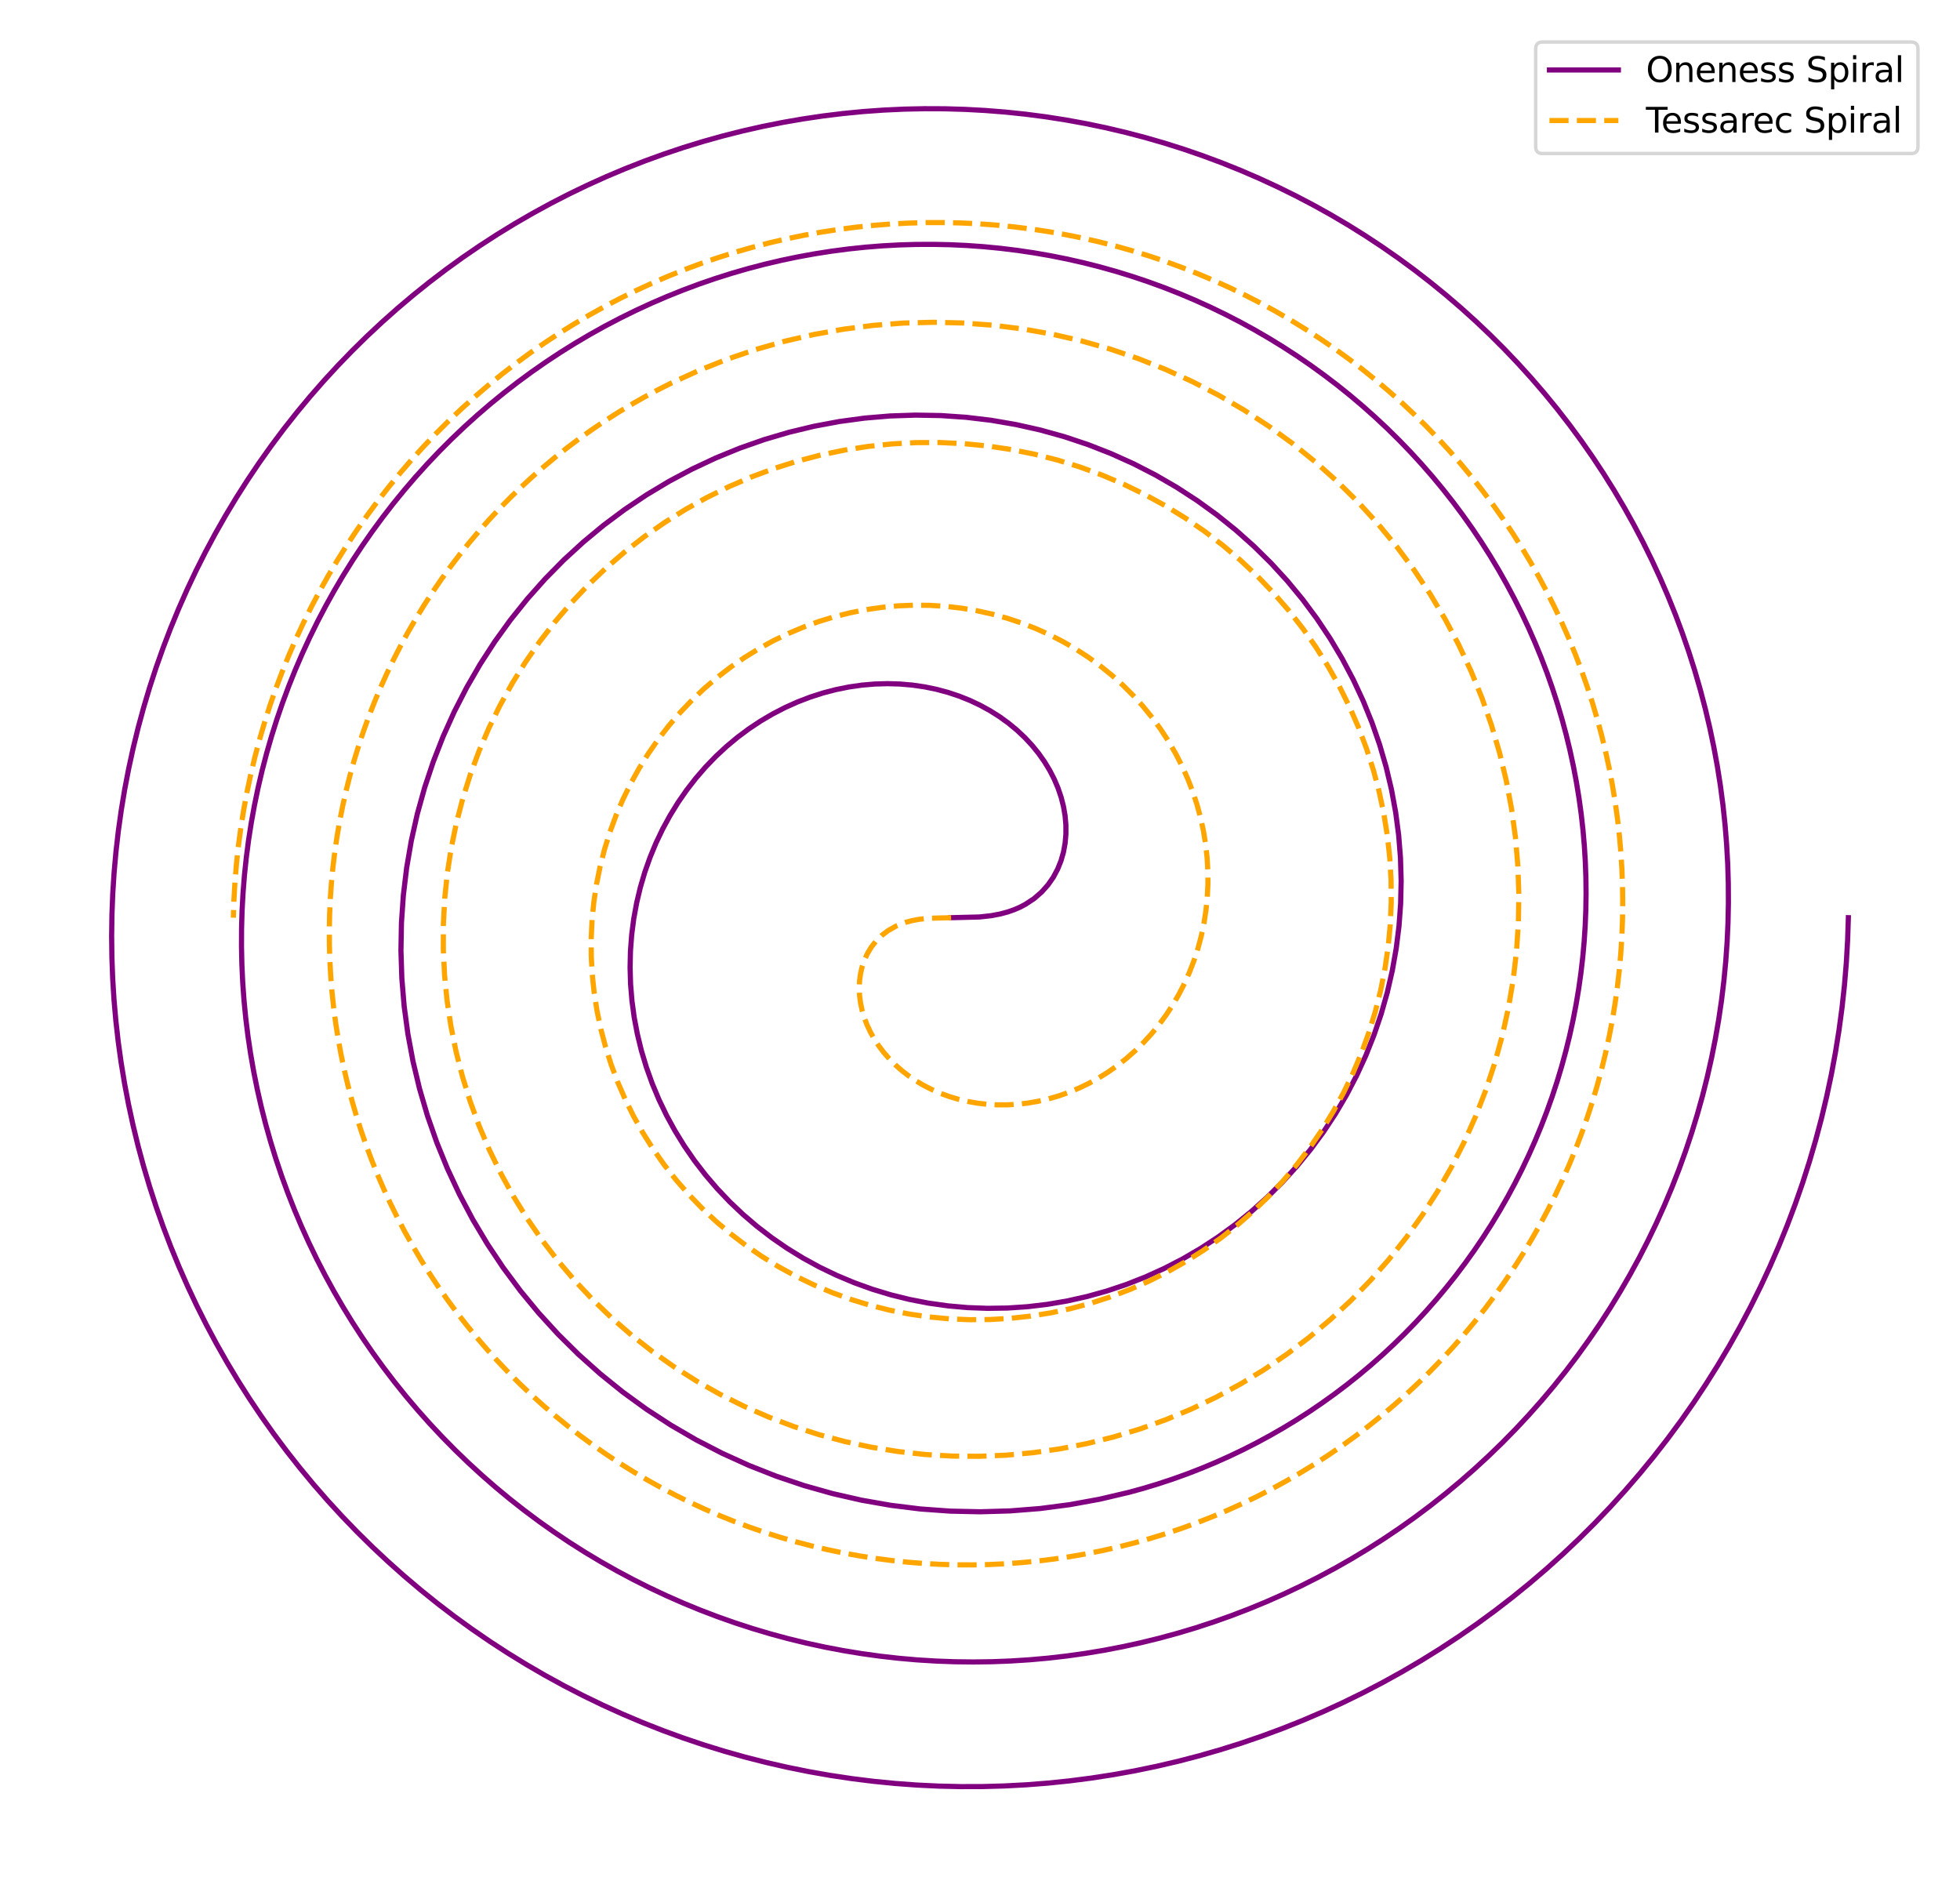 <?xml version="1.0" encoding="utf-8" standalone="no"?>
<!DOCTYPE svg PUBLIC "-//W3C//DTD SVG 1.1//EN"
  "http://www.w3.org/Graphics/SVG/1.1/DTD/svg11.dtd">
<svg xmlns:xlink="http://www.w3.org/1999/xlink" width="568.8pt" height="550.006pt" viewBox="0 0 568.8 550.006" xmlns="http://www.w3.org/2000/svg" version="1.1">
 <defs>
  <style type="text/css">*{stroke-linejoin: round; stroke-linecap: butt}</style>
 </defs>
 <g id="figure_1">
  <g id="patch_1">
   <path d="M 0 550.006 
L 568.8 550.006 
L 568.8 0 
L 0 0 
z
" style="fill: #ffffff"/>
  </g>
  <g id="axes_1">
   <g id="line2d_1">
    <path d="M 276.023 266.308 
L 284.258 266.101 
L 287.659 265.722 
L 290.251 265.232 
L 292.416 264.653 
L 294.298 263.997 
L 295.972 263.274 
L 297.482 262.489 
L 300.106 260.76 
L 302.306 258.843 
L 304.151 256.766 
L 305.684 254.552 
L 306.93 252.22 
L 307.907 249.79 
L 308.627 247.278 
L 309.1 244.702 
L 309.331 242.076 
L 309.327 239.417 
L 309.094 236.738 
L 308.634 234.054 
L 307.953 231.38 
L 307.056 228.729 
L 305.946 226.114 
L 304.63 223.549 
L 303.112 221.047 
L 301.399 218.619 
L 299.496 216.279 
L 297.41 214.037 
L 295.148 211.906 
L 292.719 209.896 
L 290.129 208.017 
L 287.388 206.28 
L 284.505 204.694 
L 281.489 203.267 
L 278.349 202.009 
L 275.098 200.928 
L 271.744 200.029 
L 268.3 199.321 
L 264.777 198.809 
L 261.186 198.498 
L 257.539 198.393 
L 253.849 198.499 
L 250.128 198.817 
L 246.389 199.352 
L 242.644 200.105 
L 238.907 201.077 
L 235.19 202.268 
L 231.506 203.679 
L 227.868 205.308 
L 224.29 207.153 
L 220.783 209.213 
L 217.36 211.483 
L 214.035 213.96 
L 210.818 216.64 
L 207.723 219.517 
L 204.761 222.585 
L 201.943 225.837 
L 199.281 229.266 
L 196.785 232.864 
L 194.465 236.623 
L 192.331 240.534 
L 190.393 244.586 
L 188.659 248.769 
L 187.137 253.074 
L 185.836 257.488 
L 184.761 262 
L 183.92 266.598 
L 183.319 271.269 
L 182.961 276 
L 182.853 280.78 
L 182.996 285.593 
L 183.395 290.426 
L 184.052 295.267 
L 184.967 300.1 
L 186.142 304.911 
L 187.577 309.687 
L 189.27 314.414 
L 191.22 319.076 
L 193.425 323.661 
L 195.882 328.153 
L 198.586 332.54 
L 201.533 336.807 
L 204.718 340.941 
L 208.133 344.929 
L 211.773 348.758 
L 215.629 352.415 
L 219.694 355.888 
L 223.958 359.165 
L 228.412 362.236 
L 233.044 365.088 
L 237.846 367.713 
L 242.804 370.099 
L 247.907 372.239 
L 253.142 374.123 
L 258.496 375.744 
L 263.956 377.094 
L 269.508 378.167 
L 275.137 378.957 
L 280.83 379.459 
L 286.57 379.669 
L 292.343 379.584 
L 298.133 379.2 
L 303.925 378.516 
L 309.703 377.531 
L 315.451 376.245 
L 321.153 374.658 
L 326.793 372.772 
L 332.356 370.588 
L 337.826 368.111 
L 343.187 365.345 
L 348.424 362.293 
L 353.521 358.962 
L 358.464 355.358 
L 363.238 351.489 
L 367.828 347.363 
L 372.22 342.987 
L 376.402 338.373 
L 380.36 333.53 
L 384.082 328.47 
L 387.556 323.203 
L 390.77 317.743 
L 393.713 312.102 
L 396.376 306.294 
L 398.75 300.333 
L 400.825 294.233 
L 402.593 288.011 
L 404.048 281.68 
L 405.183 275.258 
L 405.993 268.761 
L 406.472 262.204 
L 406.618 255.606 
L 406.427 248.983 
L 405.897 242.353 
L 405.027 235.733 
L 403.816 229.141 
L 402.266 222.594 
L 400.378 216.111 
L 398.154 209.707 
L 395.599 203.402 
L 392.715 197.212 
L 389.508 191.155 
L 385.986 185.247 
L 382.153 179.505 
L 378.02 173.946 
L 373.593 168.584 
L 368.883 163.437 
L 363.901 158.518 
L 358.657 153.842 
L 353.163 149.423 
L 347.433 145.274 
L 341.479 141.409 
L 335.316 137.839 
L 328.958 134.575 
L 322.421 131.628 
L 315.72 129.008 
L 308.873 126.724 
L 301.896 124.784 
L 294.807 123.195 
L 287.623 121.963 
L 280.363 121.095 
L 273.044 120.594 
L 265.686 120.464 
L 258.308 120.709 
L 250.929 121.329 
L 243.568 122.325 
L 236.244 123.698 
L 228.977 125.445 
L 221.786 127.564 
L 214.69 130.053 
L 207.708 132.906 
L 200.859 136.119 
L 194.161 139.686 
L 187.634 143.599 
L 181.294 147.85 
L 175.16 152.43 
L 169.249 157.328 
L 163.576 162.535 
L 158.159 168.038 
L 153.013 173.825 
L 148.152 179.882 
L 143.592 186.196 
L 139.345 192.75 
L 135.424 199.53 
L 131.841 206.519 
L 128.607 213.701 
L 125.734 221.057 
L 123.229 228.569 
L 121.101 236.219 
L 119.359 243.989 
L 118.008 251.857 
L 117.055 259.805 
L 116.503 267.813 
L 116.356 275.859 
L 116.618 283.924 
L 117.288 291.987 
L 118.368 300.026 
L 119.858 308.021 
L 121.754 315.951 
L 124.055 323.795 
L 126.756 331.532 
L 129.853 339.143 
L 133.34 346.605 
L 137.209 353.901 
L 141.452 361.009 
L 146.061 367.911 
L 151.025 374.588 
L 156.333 381.022 
L 161.973 387.193 
L 167.933 393.087 
L 174.198 398.685 
L 180.754 403.973 
L 187.585 408.934 
L 194.675 413.555 
L 202.007 417.822 
L 209.563 421.723 
L 217.324 425.245 
L 225.273 428.378 
L 233.388 431.111 
L 241.651 433.437 
L 250.04 435.347 
L 258.534 436.834 
L 267.112 437.893 
L 275.752 438.519 
L 284.433 438.707 
L 293.132 438.457 
L 301.827 437.766 
L 310.495 436.635 
L 319.115 435.063 
L 327.663 433.054 
L 331.903 431.886 
L 336.117 430.611 
L 340.302 429.227 
L 344.456 427.737 
L 348.575 426.141 
L 352.657 424.439 
L 356.699 422.633 
L 360.698 420.723 
L 364.653 418.71 
L 368.559 416.596 
L 372.415 414.382 
L 376.219 412.069 
L 379.966 409.657 
L 383.655 407.149 
L 387.284 404.546 
L 390.85 401.85 
L 394.35 399.061 
L 397.783 396.181 
L 401.145 393.213 
L 404.435 390.157 
L 407.65 387.017 
L 410.787 383.792 
L 413.846 380.486 
L 416.824 377.1 
L 419.718 373.636 
L 422.526 370.097 
L 425.248 366.484 
L 427.88 362.8 
L 430.421 359.046 
L 432.868 355.226 
L 435.221 351.341 
L 437.478 347.394 
L 439.636 343.387 
L 441.695 339.322 
L 443.653 335.203 
L 445.508 331.031 
L 447.258 326.809 
L 448.904 322.54 
L 450.442 318.227 
L 451.873 313.872 
L 453.195 309.477 
L 454.406 305.046 
L 455.507 300.581 
L 456.495 296.086 
L 457.371 291.562 
L 458.133 287.013 
L 458.78 282.442 
L 459.313 277.851 
L 459.73 273.244 
L 460.031 268.623 
L 460.215 263.991 
L 460.282 259.351 
L 460.233 254.707 
L 460.066 250.06 
L 459.781 245.415 
L 459.379 240.774 
L 458.859 236.14 
L 458.222 231.516 
L 457.468 226.905 
L 456.597 222.31 
L 455.609 217.734 
L 454.505 213.18 
L 453.285 208.65 
L 451.951 204.149 
L 450.501 199.678 
L 448.938 195.241 
L 447.261 190.841 
L 445.473 186.48 
L 443.573 182.161 
L 441.563 177.888 
L 439.443 173.663 
L 437.216 169.488 
L 434.881 165.367 
L 432.442 161.303 
L 429.898 157.297 
L 427.251 153.353 
L 424.503 149.474 
L 421.655 145.661 
L 418.709 141.918 
L 415.667 138.247 
L 412.53 134.65 
L 409.301 131.131 
L 405.98 127.691 
L 402.571 124.332 
L 399.075 121.058 
L 395.494 117.869 
L 391.83 114.77 
L 388.086 111.76 
L 384.263 108.844 
L 380.365 106.022 
L 376.393 103.297 
L 372.35 100.671 
L 368.237 98.145 
L 364.059 95.721 
L 359.817 93.402 
L 355.514 91.188 
L 351.153 89.081 
L 346.735 87.084 
L 342.265 85.196 
L 337.744 83.421 
L 333.176 81.758 
L 328.564 80.21 
L 323.909 78.777 
L 319.215 77.461 
L 314.486 76.263 
L 309.724 75.183 
L 304.931 74.223 
L 300.112 73.383 
L 295.268 72.665 
L 290.404 72.068 
L 285.522 71.594 
L 280.625 71.242 
L 275.716 71.015 
L 270.799 70.911 
L 265.876 70.931 
L 260.951 71.075 
L 256.027 71.343 
L 251.107 71.736 
L 246.194 72.254 
L 241.292 72.896 
L 236.403 73.661 
L 231.53 74.551 
L 226.677 75.564 
L 221.848 76.7 
L 217.044 77.959 
L 212.269 79.34 
L 207.526 80.841 
L 202.819 82.464 
L 198.15 84.206 
L 193.523 86.067 
L 188.94 88.045 
L 184.404 90.141 
L 179.919 92.351 
L 175.487 94.677 
L 171.112 97.115 
L 166.796 99.665 
L 162.541 102.326 
L 158.352 105.095 
L 154.23 107.971 
L 150.179 110.953 
L 146.201 114.039 
L 142.298 117.227 
L 138.474 120.514 
L 134.731 123.901 
L 131.071 127.383 
L 127.498 130.959 
L 124.012 134.628 
L 120.618 138.386 
L 117.316 142.232 
L 114.11 146.163 
L 111.002 150.178 
L 107.993 154.272 
L 105.085 158.445 
L 102.282 162.693 
L 99.584 167.014 
L 96.995 171.405 
L 94.514 175.864 
L 92.145 180.388 
L 89.889 184.974 
L 87.747 189.619 
L 85.721 194.32 
L 83.813 199.075 
L 82.024 203.88 
L 80.356 208.733 
L 78.809 213.631 
L 77.384 218.569 
L 76.084 223.547 
L 74.908 228.559 
L 73.859 233.604 
L 72.936 238.677 
L 72.141 243.776 
L 71.474 248.898 
L 70.936 254.039 
L 70.527 259.197 
L 70.248 264.367 
L 70.1 269.546 
L 70.082 274.732 
L 70.194 279.921 
L 70.438 285.109 
L 70.813 290.294 
L 71.319 295.471 
L 71.956 300.639 
L 72.723 305.792 
L 73.62 310.929 
L 74.648 316.046 
L 75.805 321.139 
L 77.091 326.205 
L 78.506 331.241 
L 80.048 336.244 
L 81.717 341.211 
L 83.513 346.137 
L 85.433 351.021 
L 87.477 355.858 
L 89.645 360.646 
L 91.934 365.381 
L 94.343 370.061 
L 96.872 374.682 
L 99.519 379.242 
L 102.281 383.737 
L 105.158 388.164 
L 108.149 392.521 
L 111.25 396.804 
L 114.461 401.011 
L 117.779 405.139 
L 121.203 409.185 
L 124.731 413.147 
L 128.36 417.021 
L 132.088 420.805 
L 135.914 424.497 
L 139.834 428.094 
L 143.847 431.594 
L 147.949 434.995 
L 152.14 438.293 
L 156.415 441.487 
L 160.773 444.575 
L 165.21 447.554 
L 169.725 450.422 
L 174.313 453.178 
L 178.974 455.819 
L 183.703 458.344 
L 188.497 460.751 
L 193.355 463.038 
L 198.272 465.203 
L 203.245 467.245 
L 208.273 469.163 
L 213.351 470.955 
L 218.476 472.619 
L 223.645 474.155 
L 228.855 475.561 
L 234.103 476.837 
L 239.386 477.98 
L 244.699 478.991 
L 250.04 479.868 
L 255.405 480.611 
L 260.791 481.219 
L 266.195 481.692 
L 271.613 482.028 
L 277.042 482.228 
L 282.478 482.291 
L 287.917 482.217 
L 293.357 482.006 
L 298.794 481.658 
L 304.225 481.172 
L 309.645 480.549 
L 315.052 479.789 
L 320.441 478.893 
L 325.811 477.861 
L 331.156 476.692 
L 336.474 475.389 
L 341.762 473.95 
L 347.015 472.378 
L 352.231 470.673 
L 357.405 468.836 
L 362.536 466.867 
L 367.619 464.768 
L 372.651 462.541 
L 377.628 460.185 
L 382.548 457.703 
L 387.408 455.096 
L 392.204 452.366 
L 396.933 449.514 
L 401.591 446.541 
L 406.177 443.45 
L 410.686 440.242 
L 415.116 436.919 
L 419.464 433.483 
L 423.727 429.936 
L 427.903 426.28 
L 431.987 422.518 
L 435.979 418.651 
L 439.874 414.682 
L 443.671 410.613 
L 447.367 406.448 
L 450.959 402.187 
L 454.445 397.834 
L 457.822 393.392 
L 461.089 388.863 
L 464.243 384.25 
L 467.282 379.556 
L 470.203 374.783 
L 473.005 369.935 
L 475.687 365.015 
L 478.245 360.025 
L 480.678 354.969 
L 482.984 349.85 
L 485.163 344.671 
L 487.211 339.435 
L 489.128 334.145 
L 490.913 328.805 
L 492.564 323.418 
L 494.079 317.988 
L 495.458 312.518 
L 496.7 307.011 
L 497.804 301.47 
L 498.768 295.9 
L 499.592 290.304 
L 500.275 284.684 
L 500.817 279.046 
L 501.217 273.392 
L 501.474 267.726 
L 501.589 262.051 
L 501.561 256.372 
L 501.389 250.691 
L 501.074 245.013 
L 500.617 239.341 
L 500.015 233.678 
L 499.271 228.028 
L 498.385 222.395 
L 497.356 216.783 
L 496.185 211.195 
L 494.873 205.634 
L 493.42 200.104 
L 491.828 194.61 
L 490.096 189.153 
L 488.227 183.738 
L 486.22 178.369 
L 484.077 173.048 
L 481.8 167.78 
L 479.388 162.567 
L 476.845 157.414 
L 474.171 152.322 
L 471.368 147.297 
L 468.437 142.34 
L 465.38 137.456 
L 462.199 132.647 
L 458.896 127.917 
L 455.472 123.268 
L 451.931 118.704 
L 448.273 114.228 
L 444.501 109.843 
L 440.617 105.551 
L 436.624 101.356 
L 432.524 97.26 
L 428.319 93.266 
L 424.012 89.377 
L 419.606 85.595 
L 415.103 81.923 
L 410.507 78.363 
L 405.819 74.918 
L 401.042 71.591 
L 396.181 68.382 
L 391.237 65.295 
L 386.213 62.331 
L 381.114 59.494 
L 375.941 56.784 
L 370.698 54.203 
L 365.389 51.754 
L 360.016 49.438 
L 354.583 47.256 
L 349.094 45.211 
L 343.551 43.303 
L 337.959 41.535 
L 332.32 39.907 
L 326.639 38.42 
L 320.918 37.076 
L 315.162 35.876 
L 309.373 34.821 
L 303.557 33.911 
L 297.716 33.148 
L 291.853 32.532 
L 285.974 32.063 
L 280.081 31.742 
L 274.178 31.569 
L 268.269 31.546 
L 262.357 31.671 
L 256.447 31.945 
L 250.542 32.368 
L 244.646 32.94 
L 238.763 33.661 
L 232.896 34.531 
L 227.049 35.548 
L 221.227 36.713 
L 215.432 38.025 
L 209.668 39.484 
L 203.94 41.088 
L 198.25 42.837 
L 192.602 44.73 
L 187.001 46.766 
L 181.449 48.944 
L 175.951 51.262 
L 170.51 53.719 
L 165.129 56.314 
L 159.811 59.046 
L 154.562 61.912 
L 149.382 64.911 
L 144.277 68.042 
L 139.25 71.302 
L 134.303 74.69 
L 129.44 78.203 
L 124.664 81.84 
L 119.979 85.598 
L 115.387 89.476 
L 110.892 93.47 
L 106.496 97.578 
L 102.202 101.799 
L 98.013 106.128 
L 93.932 110.565 
L 89.962 115.105 
L 86.106 119.747 
L 82.365 124.487 
L 78.743 129.323 
L 75.241 134.252 
L 71.863 139.27 
L 68.61 144.374 
L 65.485 149.562 
L 62.49 154.83 
L 59.627 160.174 
L 56.898 165.593 
L 54.304 171.081 
L 51.849 176.636 
L 49.532 182.255 
L 47.357 187.934 
L 45.324 193.668 
L 43.435 199.456 
L 41.691 205.293 
L 40.094 211.175 
L 38.644 217.099 
L 37.344 223.06 
L 36.193 229.057 
L 35.194 235.084 
L 34.345 241.137 
L 33.65 247.214 
L 33.107 253.309 
L 32.717 259.42 
L 32.481 265.542 
L 32.4 271.672 
L 32.473 277.805 
L 32.7 283.938 
L 33.083 290.067 
L 33.619 296.187 
L 34.31 302.296 
L 35.155 308.389 
L 36.154 314.462 
L 37.306 320.512 
L 38.611 326.533 
L 40.067 332.524 
L 41.676 338.479 
L 43.434 344.396 
L 45.342 350.269 
L 47.398 356.096 
L 49.602 361.872 
L 51.952 367.594 
L 54.447 373.259 
L 57.084 378.862 
L 59.864 384.4 
L 62.784 389.869 
L 65.842 395.266 
L 69.037 400.587 
L 72.367 405.829 
L 75.83 410.989 
L 79.424 416.062 
L 83.146 421.046 
L 86.995 425.937 
L 90.967 430.733 
L 95.062 435.43 
L 99.276 440.024 
L 103.607 444.514 
L 108.051 448.895 
L 112.607 453.166 
L 117.272 457.322 
L 122.043 461.363 
L 126.916 465.284 
L 131.89 469.083 
L 136.96 472.757 
L 142.124 476.305 
L 147.379 479.723 
L 152.721 483.01 
L 158.147 486.163 
L 163.653 489.18 
L 169.237 492.059 
L 174.895 494.798 
L 180.623 497.396 
L 186.417 499.849 
L 192.275 502.157 
L 198.192 504.318 
L 204.165 506.33 
L 210.19 508.192 
L 216.263 509.903 
L 222.381 511.462 
L 228.539 512.866 
L 234.735 514.116 
L 240.962 515.21 
L 247.219 516.147 
L 253.501 516.927 
L 259.804 517.549 
L 266.124 518.012 
L 272.457 518.316 
L 278.799 518.46 
L 285.146 518.445 
L 291.493 518.27 
L 297.838 517.935 
L 304.176 517.44 
L 310.503 516.786 
L 316.814 515.971 
L 323.107 514.998 
L 329.376 513.866 
L 335.618 512.576 
L 341.829 511.128 
L 348.004 509.523 
L 354.141 507.763 
L 360.234 505.848 
L 366.281 503.778 
L 372.277 501.556 
L 378.217 499.183 
L 384.1 496.659 
L 389.92 493.987 
L 395.674 491.167 
L 401.358 488.202 
L 406.968 485.093 
L 412.502 481.843 
L 417.954 478.452 
L 423.322 474.923 
L 428.603 471.258 
L 433.792 467.46 
L 438.887 463.529 
L 443.883 459.47 
L 448.779 455.284 
L 453.57 450.974 
L 458.253 446.543 
L 462.825 441.993 
L 467.284 437.326 
L 471.627 432.546 
L 475.849 427.656 
L 479.95 422.659 
L 483.925 417.557 
L 487.772 412.355 
L 491.49 407.054 
L 495.074 401.658 
L 498.523 396.172 
L 501.835 390.597 
L 505.007 384.938 
L 508.037 379.198 
L 510.923 373.38 
L 513.663 367.489 
L 516.255 361.527 
L 518.698 355.499 
L 520.989 349.409 
L 523.127 343.259 
L 525.11 337.055 
L 526.938 330.799 
L 528.609 324.496 
L 530.121 318.15 
L 531.473 311.765 
L 532.665 305.344 
L 533.695 298.892 
L 534.564 292.413 
L 535.269 285.911 
L 535.81 279.39 
L 536.187 272.854 
L 536.4 266.308 
L 536.4 266.308 
" clip-path="url(#p626a33e607)" style="fill: none; stroke: #800080; stroke-width: 1.5; stroke-linecap: square"/>
   </g>
   <g id="line2d_2">
    <path d="M 276.023 266.308 
L 269.435 266.474 
L 266.715 266.777 
L 264.641 267.169 
L 262.909 267.632 
L 260.064 268.735 
L 257.759 270.034 
L 255.839 271.496 
L 254.226 273.096 
L 252.878 274.815 
L 251.769 276.635 
L 250.881 278.541 
L 250.203 280.52 
L 249.727 282.556 
L 249.446 284.639 
L 249.355 286.755 
L 249.45 288.891 
L 249.728 291.038 
L 250.185 293.182 
L 250.817 295.314 
L 251.62 297.422 
L 252.59 299.495 
L 253.725 301.523 
L 255.018 303.496 
L 256.465 305.404 
L 258.061 307.238 
L 259.801 308.988 
L 261.678 310.646 
L 263.687 312.203 
L 265.82 313.65 
L 268.071 314.98 
L 270.432 316.186 
L 272.895 317.261 
L 275.452 318.197 
L 278.095 318.99 
L 280.815 319.633 
L 283.603 320.122 
L 286.45 320.452 
L 289.347 320.619 
L 292.283 320.619 
L 295.248 320.449 
L 298.234 320.108 
L 301.228 319.593 
L 304.222 318.904 
L 307.206 318.038 
L 310.167 316.997 
L 313.097 315.781 
L 315.985 314.391 
L 318.82 312.829 
L 321.593 311.097 
L 324.294 309.197 
L 326.912 307.134 
L 329.438 304.911 
L 331.862 302.532 
L 334.175 300.004 
L 336.368 297.331 
L 338.432 294.519 
L 340.36 291.575 
L 342.142 288.506 
L 343.772 285.32 
L 345.242 282.025 
L 346.545 278.628 
L 347.675 275.14 
L 348.626 271.568 
L 349.393 267.923 
L 349.97 264.214 
L 350.354 260.452 
L 350.541 256.646 
L 350.528 252.808 
L 350.311 248.948 
L 349.889 245.077 
L 349.26 241.206 
L 348.424 237.347 
L 347.38 233.511 
L 346.129 229.708 
L 344.671 225.951 
L 343.009 222.251 
L 341.144 218.619 
L 339.079 215.066 
L 336.818 211.603 
L 334.365 208.241 
L 331.724 204.991 
L 328.901 201.863 
L 325.902 198.867 
L 322.733 196.014 
L 319.4 193.313 
L 315.912 190.773 
L 312.277 188.402 
L 308.502 186.21 
L 304.597 184.205 
L 300.571 182.394 
L 296.435 180.784 
L 292.198 179.381 
L 287.871 178.192 
L 283.464 177.222 
L 278.99 176.476 
L 274.46 175.959 
L 269.886 175.674 
L 265.279 175.623 
L 260.652 175.811 
L 256.018 176.238 
L 251.388 176.905 
L 246.777 177.814 
L 242.195 178.963 
L 237.656 180.353 
L 233.173 181.981 
L 228.758 183.845 
L 224.424 185.943 
L 220.184 188.271 
L 216.049 190.825 
L 212.031 193.599 
L 208.143 196.589 
L 204.396 199.788 
L 200.802 203.19 
L 197.371 206.787 
L 194.113 210.571 
L 191.04 214.533 
L 188.161 218.665 
L 185.485 222.957 
L 183.021 227.399 
L 180.777 231.98 
L 178.762 236.689 
L 176.982 241.515 
L 175.444 246.445 
L 174.153 251.468 
L 173.117 256.571 
L 172.338 261.74 
L 171.822 266.963 
L 171.572 272.227 
L 171.59 277.517 
L 171.878 282.82 
L 172.438 288.121 
L 173.27 293.408 
L 174.375 298.665 
L 175.75 303.879 
L 177.395 309.036 
L 179.307 314.121 
L 181.484 319.121 
L 183.92 324.021 
L 186.613 328.809 
L 189.555 333.471 
L 192.743 337.993 
L 196.168 342.363 
L 199.823 346.568 
L 203.701 350.596 
L 207.793 354.436 
L 212.089 358.075 
L 216.58 361.503 
L 221.255 364.71 
L 226.104 367.685 
L 231.114 370.42 
L 236.273 372.905 
L 241.57 375.133 
L 246.99 377.095 
L 252.522 378.786 
L 258.15 380.198 
L 263.861 381.327 
L 269.641 382.168 
L 275.474 382.716 
L 281.346 382.968 
L 287.243 382.922 
L 293.147 382.577 
L 299.045 381.93 
L 304.921 380.983 
L 310.76 379.735 
L 316.545 378.188 
L 322.262 376.344 
L 327.895 374.207 
L 333.429 371.78 
L 338.85 369.067 
L 344.141 366.075 
L 349.29 362.808 
L 354.281 359.275 
L 359.101 355.483 
L 363.736 351.439 
L 368.174 347.154 
L 372.401 342.637 
L 376.405 337.898 
L 380.175 332.948 
L 383.699 327.799 
L 386.967 322.464 
L 389.97 316.955 
L 392.698 311.285 
L 395.142 305.468 
L 397.294 299.519 
L 399.148 293.452 
L 400.696 287.282 
L 401.934 281.025 
L 402.856 274.696 
L 403.459 268.312 
L 403.739 261.888 
L 403.693 255.442 
L 403.32 248.989 
L 402.62 242.546 
L 401.592 236.13 
L 400.238 229.758 
L 398.558 223.446 
L 396.557 217.212 
L 394.237 211.071 
L 391.603 205.039 
L 388.66 199.134 
L 385.414 193.37 
L 381.872 187.764 
L 378.042 182.331 
L 373.932 177.085 
L 369.552 172.041 
L 364.91 167.213 
L 360.019 162.615 
L 354.889 158.259 
L 349.533 154.158 
L 343.963 150.324 
L 338.192 146.767 
L 332.235 143.499 
L 326.106 140.529 
L 319.82 137.866 
L 313.393 135.518 
L 306.84 133.494 
L 300.177 131.799 
L 293.422 130.439 
L 286.591 129.42 
L 279.701 128.746 
L 272.77 128.42 
L 265.816 128.445 
L 258.856 128.821 
L 251.909 129.55 
L 244.992 130.631 
L 238.122 132.064 
L 231.319 133.845 
L 224.6 135.972 
L 217.982 138.442 
L 211.482 141.248 
L 205.119 144.386 
L 198.909 147.849 
L 192.869 151.628 
L 187.014 155.717 
L 181.361 160.106 
L 175.926 164.784 
L 170.722 169.741 
L 165.765 174.966 
L 161.067 180.445 
L 156.643 186.167 
L 152.505 192.117 
L 148.664 198.282 
L 145.132 204.645 
L 141.919 211.192 
L 139.035 217.907 
L 136.488 224.773 
L 134.286 231.773 
L 132.436 238.889 
L 130.945 246.105 
L 129.817 253.401 
L 129.058 260.759 
L 128.67 268.162 
L 128.656 275.589 
L 129.017 283.022 
L 129.754 290.442 
L 130.867 297.83 
L 132.354 305.167 
L 134.213 312.434 
L 136.441 319.612 
L 139.033 326.682 
L 141.983 333.625 
L 145.287 340.424 
L 148.936 347.061 
L 152.924 353.517 
L 157.239 359.775 
L 161.874 365.82 
L 166.817 371.634 
L 172.057 377.202 
L 177.582 382.508 
L 183.378 387.539 
L 189.431 392.279 
L 195.727 396.716 
L 202.252 400.838 
L 208.988 404.633 
L 215.919 408.089 
L 223.03 411.197 
L 230.301 413.948 
L 237.714 416.333 
L 245.253 418.344 
L 252.897 419.976 
L 260.627 421.223 
L 268.424 422.079 
L 276.269 422.543 
L 284.141 422.61 
L 292.02 422.28 
L 299.886 421.551 
L 307.719 420.425 
L 315.5 418.903 
L 323.207 416.987 
L 330.821 414.681 
L 338.321 411.99 
L 345.69 408.918 
L 352.906 405.473 
L 359.952 401.662 
L 366.809 397.494 
L 373.457 392.977 
L 379.881 388.123 
L 386.062 382.943 
L 391.985 377.448 
L 397.632 371.652 
L 402.989 365.569 
L 408.04 359.212 
L 412.773 352.598 
L 417.174 345.743 
L 421.23 338.663 
L 424.931 331.375 
L 428.265 323.898 
L 431.222 316.25 
L 433.795 308.45 
L 435.974 300.517 
L 437.754 292.471 
L 439.129 284.333 
L 440.093 276.123 
L 440.643 267.861 
L 440.776 259.569 
L 440.491 251.267 
L 439.786 242.977 
L 438.663 234.72 
L 437.123 226.518 
L 435.168 218.39 
L 432.803 210.359 
L 430.031 202.445 
L 426.86 194.668 
L 423.295 187.049 
L 419.344 179.608 
L 415.017 172.365 
L 410.323 165.337 
L 405.273 158.545 
L 399.879 152.006 
L 394.154 145.738 
L 388.111 139.756 
L 381.764 134.079 
L 375.13 128.72 
L 368.223 123.695 
L 361.062 119.017 
L 353.663 114.699 
L 346.044 110.753 
L 338.224 107.192 
L 330.223 104.024 
L 322.061 101.259 
L 313.757 98.905 
L 305.333 96.97 
L 296.81 95.459 
L 288.209 94.379 
L 279.551 93.732 
L 270.86 93.521 
L 262.156 93.749 
L 253.462 94.417 
L 244.8 95.523 
L 236.193 97.066 
L 227.662 99.043 
L 219.23 101.452 
L 210.917 104.286 
L 202.747 107.54 
L 194.739 111.206 
L 190.803 113.192 
L 186.915 115.277 
L 183.079 117.461 
L 179.296 119.743 
L 175.569 122.121 
L 171.9 124.595 
L 168.293 127.161 
L 164.749 129.819 
L 161.27 132.568 
L 157.86 135.406 
L 154.519 138.33 
L 151.252 141.34 
L 148.059 144.434 
L 144.942 147.609 
L 141.905 150.863 
L 138.948 154.196 
L 136.075 157.605 
L 133.286 161.087 
L 130.584 164.64 
L 127.97 168.264 
L 125.447 171.954 
L 123.016 175.709 
L 120.679 179.528 
L 118.437 183.406 
L 116.292 187.342 
L 114.246 191.334 
L 112.299 195.379 
L 110.454 199.474 
L 108.712 203.618 
L 107.073 207.807 
L 105.539 212.038 
L 104.111 216.31 
L 102.791 220.619 
L 101.578 224.964 
L 100.475 229.34 
L 99.481 233.746 
L 98.599 238.178 
L 97.828 242.634 
L 97.168 247.111 
L 96.622 251.607 
L 96.188 256.117 
L 95.868 260.641 
L 95.662 265.174 
L 95.571 269.713 
L 95.593 274.257 
L 95.73 278.801 
L 95.982 283.344 
L 96.348 287.882 
L 96.829 292.412 
L 97.424 296.932 
L 98.134 301.438 
L 98.957 305.928 
L 99.894 310.399 
L 100.943 314.847 
L 102.105 319.271 
L 103.379 323.667 
L 104.764 328.032 
L 106.26 332.364 
L 107.866 336.659 
L 109.58 340.916 
L 111.402 345.13 
L 113.331 349.3 
L 115.366 353.423 
L 117.505 357.496 
L 119.748 361.517 
L 122.092 365.482 
L 124.538 369.39 
L 127.082 373.237 
L 129.725 377.021 
L 132.464 380.74 
L 135.297 384.391 
L 138.224 387.972 
L 141.241 391.48 
L 144.348 394.913 
L 147.543 398.27 
L 150.823 401.546 
L 154.186 404.741 
L 157.632 407.853 
L 161.157 410.878 
L 164.759 413.816 
L 168.436 416.664 
L 172.187 419.42 
L 176.008 422.082 
L 179.897 424.649 
L 183.852 427.118 
L 187.871 429.489 
L 191.951 431.759 
L 196.089 433.927 
L 200.283 435.992 
L 204.531 437.951 
L 208.829 439.804 
L 213.175 441.549 
L 217.566 443.186 
L 222.001 444.712 
L 226.475 446.127 
L 230.986 447.429 
L 235.531 448.618 
L 240.107 449.693 
L 244.712 450.653 
L 249.343 451.497 
L 253.996 452.225 
L 258.669 452.836 
L 263.359 453.329 
L 268.063 453.704 
L 272.777 453.961 
L 277.5 454.099 
L 282.227 454.118 
L 286.956 454.018 
L 291.684 453.798 
L 296.408 453.46 
L 301.125 453.002 
L 305.831 452.425 
L 310.525 451.73 
L 315.202 450.916 
L 319.86 449.984 
L 324.496 448.934 
L 329.107 447.767 
L 333.69 446.484 
L 338.242 445.084 
L 342.76 443.57 
L 347.241 441.941 
L 351.682 440.199 
L 356.081 438.345 
L 360.434 436.379 
L 364.739 434.303 
L 368.992 432.118 
L 373.192 429.825 
L 377.336 427.425 
L 381.42 424.921 
L 385.442 422.313 
L 389.399 419.603 
L 393.289 416.792 
L 397.11 413.882 
L 400.858 410.876 
L 404.532 407.774 
L 408.128 404.579 
L 411.645 401.292 
L 415.08 397.915 
L 418.431 394.452 
L 421.696 390.902 
L 424.872 387.27 
L 427.957 383.557 
L 430.95 379.764 
L 433.847 375.896 
L 436.649 371.953 
L 439.351 367.939 
L 441.953 363.855 
L 444.453 359.705 
L 446.849 355.491 
L 449.14 351.215 
L 451.323 346.88 
L 453.398 342.489 
L 455.363 338.045 
L 457.216 333.55 
L 458.956 329.007 
L 460.583 324.42 
L 462.094 319.79 
L 463.489 315.12 
L 464.767 310.415 
L 465.926 305.675 
L 466.966 300.906 
L 467.887 296.109 
L 468.687 291.287 
L 469.365 286.445 
L 469.922 281.583 
L 470.356 276.707 
L 470.668 271.818 
L 470.856 266.921 
L 470.922 262.017 
L 470.863 257.11 
L 470.681 252.204 
L 470.376 247.301 
L 469.946 242.404 
L 469.393 237.517 
L 468.717 232.643 
L 467.918 227.785 
L 466.997 222.945 
L 465.953 218.128 
L 464.788 213.335 
L 463.501 208.571 
L 462.094 203.838 
L 460.568 199.139 
L 458.923 194.478 
L 457.16 189.857 
L 455.28 185.279 
L 453.284 180.747 
L 451.174 176.265 
L 448.95 171.834 
L 446.614 167.459 
L 444.168 163.141 
L 441.612 158.884 
L 438.948 154.691 
L 436.178 150.563 
L 433.303 146.505 
L 430.325 142.518 
L 427.246 138.604 
L 424.068 134.768 
L 420.792 131.011 
L 417.421 127.335 
L 413.956 123.743 
L 410.401 120.238 
L 406.756 116.822 
L 403.024 113.496 
L 399.207 110.264 
L 395.308 107.127 
L 391.33 104.088 
L 387.273 101.148 
L 383.142 98.31 
L 378.939 95.576 
L 374.665 92.946 
L 370.324 90.424 
L 365.919 88.01 
L 361.452 85.707 
L 356.926 83.516 
L 352.344 81.438 
L 347.708 79.475 
L 343.022 77.629 
L 338.288 75.9 
L 333.509 74.29 
L 328.689 72.8 
L 323.831 71.432 
L 318.937 70.185 
L 314.01 69.061 
L 309.054 68.062 
L 304.072 67.186 
L 299.066 66.437 
L 294.041 65.813 
L 288.999 65.315 
L 283.943 64.945 
L 278.876 64.702 
L 273.803 64.586 
L 268.725 64.598 
L 263.647 64.738 
L 258.571 65.006 
L 253.501 65.402 
L 248.439 65.926 
L 243.39 66.577 
L 238.356 67.356 
L 233.341 68.262 
L 228.347 69.294 
L 223.379 70.452 
L 218.438 71.736 
L 213.529 73.144 
L 208.654 74.676 
L 203.817 76.332 
L 199.02 78.109 
L 194.268 80.008 
L 189.562 82.027 
L 184.906 84.165 
L 180.303 86.42 
L 175.755 88.792 
L 171.267 91.28 
L 166.84 93.88 
L 162.478 96.593 
L 158.184 99.416 
L 153.959 102.348 
L 149.808 105.387 
L 145.732 108.531 
L 141.735 111.778 
L 137.819 115.127 
L 133.986 118.575 
L 130.239 122.12 
L 126.581 125.76 
L 123.014 129.493 
L 119.54 133.317 
L 116.162 137.229 
L 112.882 141.227 
L 109.702 145.308 
L 106.624 149.471 
L 103.65 153.711 
L 100.782 158.028 
L 98.023 162.417 
L 95.374 166.877 
L 92.836 171.404 
L 90.412 175.996 
L 88.103 180.65 
L 85.911 185.363 
L 83.838 190.132 
L 81.884 194.955 
L 80.051 199.827 
L 78.34 204.747 
L 76.753 209.71 
L 75.291 214.715 
L 73.955 219.757 
L 72.745 224.834 
L 71.663 229.942 
L 70.71 235.079 
L 69.885 240.24 
L 69.191 245.424 
L 68.627 250.625 
L 68.194 255.842 
L 67.892 261.071 
L 67.722 266.308 
L 67.722 266.308 
" clip-path="url(#p626a33e607)" style="fill: none; stroke-dasharray: 5.55,2.4; stroke-dashoffset: 0; stroke: #ffa500; stroke-width: 1.5"/>
   </g>
   <g id="legend_1">
    <g id="patch_2">
     <path d="M 447.658 44.556 
L 554.6 44.556 
Q 556.6 44.556 556.6 42.556 
L 556.6 14.2 
Q 556.6 12.2 554.6 12.2 
L 447.658 12.2 
Q 445.658 12.2 445.658 14.2 
L 445.658 42.556 
Q 445.658 44.556 447.658 44.556 
z
" style="fill: #ffffff; opacity: 0.8; stroke: #cccccc; stroke-linejoin: miter"/>
    </g>
    <g id="line2d_3">
     <path d="M 449.658 20.298 
L 459.658 20.298 
L 469.658 20.298 
" style="fill: none; stroke: #800080; stroke-width: 1.5; stroke-linecap: square"/>
    </g>
    <g id="text_1">
     <!-- Oneness Spiral -->
     <g transform="translate(477.658 23.798) scale(0.1 -0.1)">
      <defs>
       <path id="DejaVuSans-4f" d="M 2522 4238 
Q 1834 4238 1429 3725 
Q 1025 3213 1025 2328 
Q 1025 1447 1429 934 
Q 1834 422 2522 422 
Q 3209 422 3611 934 
Q 4013 1447 4013 2328 
Q 4013 3213 3611 3725 
Q 3209 4238 2522 4238 
z
M 2522 4750 
Q 3503 4750 4090 4092 
Q 4678 3434 4678 2328 
Q 4678 1225 4090 567 
Q 3503 -91 2522 -91 
Q 1538 -91 948 565 
Q 359 1222 359 2328 
Q 359 3434 948 4092 
Q 1538 4750 2522 4750 
z
" transform="scale(0.016)"/>
       <path id="DejaVuSans-6e" d="M 3513 2113 
L 3513 0 
L 2938 0 
L 2938 2094 
Q 2938 2591 2744 2837 
Q 2550 3084 2163 3084 
Q 1697 3084 1428 2787 
Q 1159 2491 1159 1978 
L 1159 0 
L 581 0 
L 581 3500 
L 1159 3500 
L 1159 2956 
Q 1366 3272 1645 3428 
Q 1925 3584 2291 3584 
Q 2894 3584 3203 3211 
Q 3513 2838 3513 2113 
z
" transform="scale(0.016)"/>
       <path id="DejaVuSans-65" d="M 3597 1894 
L 3597 1613 
L 953 1613 
Q 991 1019 1311 708 
Q 1631 397 2203 397 
Q 2534 397 2845 478 
Q 3156 559 3463 722 
L 3463 178 
Q 3153 47 2828 -22 
Q 2503 -91 2169 -91 
Q 1331 -91 842 396 
Q 353 884 353 1716 
Q 353 2575 817 3079 
Q 1281 3584 2069 3584 
Q 2775 3584 3186 3129 
Q 3597 2675 3597 1894 
z
M 3022 2063 
Q 3016 2534 2758 2815 
Q 2500 3097 2075 3097 
Q 1594 3097 1305 2825 
Q 1016 2553 972 2059 
L 3022 2063 
z
" transform="scale(0.016)"/>
       <path id="DejaVuSans-73" d="M 2834 3397 
L 2834 2853 
Q 2591 2978 2328 3040 
Q 2066 3103 1784 3103 
Q 1356 3103 1142 2972 
Q 928 2841 928 2578 
Q 928 2378 1081 2264 
Q 1234 2150 1697 2047 
L 1894 2003 
Q 2506 1872 2764 1633 
Q 3022 1394 3022 966 
Q 3022 478 2636 193 
Q 2250 -91 1575 -91 
Q 1294 -91 989 -36 
Q 684 19 347 128 
L 347 722 
Q 666 556 975 473 
Q 1284 391 1588 391 
Q 1994 391 2212 530 
Q 2431 669 2431 922 
Q 2431 1156 2273 1281 
Q 2116 1406 1581 1522 
L 1381 1569 
Q 847 1681 609 1914 
Q 372 2147 372 2553 
Q 372 3047 722 3315 
Q 1072 3584 1716 3584 
Q 2034 3584 2315 3537 
Q 2597 3491 2834 3397 
z
" transform="scale(0.016)"/>
       <path id="DejaVuSans-20" transform="scale(0.016)"/>
       <path id="DejaVuSans-53" d="M 3425 4513 
L 3425 3897 
Q 3066 4069 2747 4153 
Q 2428 4238 2131 4238 
Q 1616 4238 1336 4038 
Q 1056 3838 1056 3469 
Q 1056 3159 1242 3001 
Q 1428 2844 1947 2747 
L 2328 2669 
Q 3034 2534 3370 2195 
Q 3706 1856 3706 1288 
Q 3706 609 3251 259 
Q 2797 -91 1919 -91 
Q 1588 -91 1214 -16 
Q 841 59 441 206 
L 441 856 
Q 825 641 1194 531 
Q 1563 422 1919 422 
Q 2459 422 2753 634 
Q 3047 847 3047 1241 
Q 3047 1584 2836 1778 
Q 2625 1972 2144 2069 
L 1759 2144 
Q 1053 2284 737 2584 
Q 422 2884 422 3419 
Q 422 4038 858 4394 
Q 1294 4750 2059 4750 
Q 2388 4750 2728 4690 
Q 3069 4631 3425 4513 
z
" transform="scale(0.016)"/>
       <path id="DejaVuSans-70" d="M 1159 525 
L 1159 -1331 
L 581 -1331 
L 581 3500 
L 1159 3500 
L 1159 2969 
Q 1341 3281 1617 3432 
Q 1894 3584 2278 3584 
Q 2916 3584 3314 3078 
Q 3713 2572 3713 1747 
Q 3713 922 3314 415 
Q 2916 -91 2278 -91 
Q 1894 -91 1617 61 
Q 1341 213 1159 525 
z
M 3116 1747 
Q 3116 2381 2855 2742 
Q 2594 3103 2138 3103 
Q 1681 3103 1420 2742 
Q 1159 2381 1159 1747 
Q 1159 1113 1420 752 
Q 1681 391 2138 391 
Q 2594 391 2855 752 
Q 3116 1113 3116 1747 
z
" transform="scale(0.016)"/>
       <path id="DejaVuSans-69" d="M 603 3500 
L 1178 3500 
L 1178 0 
L 603 0 
L 603 3500 
z
M 603 4863 
L 1178 4863 
L 1178 4134 
L 603 4134 
L 603 4863 
z
" transform="scale(0.016)"/>
       <path id="DejaVuSans-72" d="M 2631 2963 
Q 2534 3019 2420 3045 
Q 2306 3072 2169 3072 
Q 1681 3072 1420 2755 
Q 1159 2438 1159 1844 
L 1159 0 
L 581 0 
L 581 3500 
L 1159 3500 
L 1159 2956 
Q 1341 3275 1631 3429 
Q 1922 3584 2338 3584 
Q 2397 3584 2469 3576 
Q 2541 3569 2628 3553 
L 2631 2963 
z
" transform="scale(0.016)"/>
       <path id="DejaVuSans-61" d="M 2194 1759 
Q 1497 1759 1228 1600 
Q 959 1441 959 1056 
Q 959 750 1161 570 
Q 1363 391 1709 391 
Q 2188 391 2477 730 
Q 2766 1069 2766 1631 
L 2766 1759 
L 2194 1759 
z
M 3341 1997 
L 3341 0 
L 2766 0 
L 2766 531 
Q 2569 213 2275 61 
Q 1981 -91 1556 -91 
Q 1019 -91 701 211 
Q 384 513 384 1019 
Q 384 1609 779 1909 
Q 1175 2209 1959 2209 
L 2766 2209 
L 2766 2266 
Q 2766 2663 2505 2880 
Q 2244 3097 1772 3097 
Q 1472 3097 1187 3025 
Q 903 2953 641 2809 
L 641 3341 
Q 956 3463 1253 3523 
Q 1550 3584 1831 3584 
Q 2591 3584 2966 3190 
Q 3341 2797 3341 1997 
z
" transform="scale(0.016)"/>
       <path id="DejaVuSans-6c" d="M 603 4863 
L 1178 4863 
L 1178 0 
L 603 0 
L 603 4863 
z
" transform="scale(0.016)"/>
      </defs>
      <use xlink:href="#DejaVuSans-4f"/>
      <use xlink:href="#DejaVuSans-6e" transform="translate(78.711 0)"/>
      <use xlink:href="#DejaVuSans-65" transform="translate(142.09 0)"/>
      <use xlink:href="#DejaVuSans-6e" transform="translate(203.613 0)"/>
      <use xlink:href="#DejaVuSans-65" transform="translate(266.992 0)"/>
      <use xlink:href="#DejaVuSans-73" transform="translate(328.516 0)"/>
      <use xlink:href="#DejaVuSans-73" transform="translate(380.615 0)"/>
      <use xlink:href="#DejaVuSans-20" transform="translate(432.715 0)"/>
      <use xlink:href="#DejaVuSans-53" transform="translate(464.502 0)"/>
      <use xlink:href="#DejaVuSans-70" transform="translate(527.979 0)"/>
      <use xlink:href="#DejaVuSans-69" transform="translate(591.455 0)"/>
      <use xlink:href="#DejaVuSans-72" transform="translate(619.238 0)"/>
      <use xlink:href="#DejaVuSans-61" transform="translate(660.352 0)"/>
      <use xlink:href="#DejaVuSans-6c" transform="translate(721.631 0)"/>
     </g>
    </g>
    <g id="line2d_4">
     <path d="M 449.658 34.977 
L 459.658 34.977 
L 469.658 34.977 
" style="fill: none; stroke-dasharray: 5.55,2.4; stroke-dashoffset: 0; stroke: #ffa500; stroke-width: 1.5"/>
    </g>
    <g id="text_2">
     <!-- Tessarec Spiral -->
     <g transform="translate(477.658 38.477) scale(0.1 -0.1)">
      <defs>
       <path id="DejaVuSans-54" d="M -19 4666 
L 3928 4666 
L 3928 4134 
L 2272 4134 
L 2272 0 
L 1638 0 
L 1638 4134 
L -19 4134 
L -19 4666 
z
" transform="scale(0.016)"/>
       <path id="DejaVuSans-63" d="M 3122 3366 
L 3122 2828 
Q 2878 2963 2633 3030 
Q 2388 3097 2138 3097 
Q 1578 3097 1268 2742 
Q 959 2388 959 1747 
Q 959 1106 1268 751 
Q 1578 397 2138 397 
Q 2388 397 2633 464 
Q 2878 531 3122 666 
L 3122 134 
Q 2881 22 2623 -34 
Q 2366 -91 2075 -91 
Q 1284 -91 818 406 
Q 353 903 353 1747 
Q 353 2603 823 3093 
Q 1294 3584 2113 3584 
Q 2378 3584 2631 3529 
Q 2884 3475 3122 3366 
z
" transform="scale(0.016)"/>
      </defs>
      <use xlink:href="#DejaVuSans-54"/>
      <use xlink:href="#DejaVuSans-65" transform="translate(44.084 0)"/>
      <use xlink:href="#DejaVuSans-73" transform="translate(105.607 0)"/>
      <use xlink:href="#DejaVuSans-73" transform="translate(157.707 0)"/>
      <use xlink:href="#DejaVuSans-61" transform="translate(209.807 0)"/>
      <use xlink:href="#DejaVuSans-72" transform="translate(271.086 0)"/>
      <use xlink:href="#DejaVuSans-65" transform="translate(309.949 0)"/>
      <use xlink:href="#DejaVuSans-63" transform="translate(371.473 0)"/>
      <use xlink:href="#DejaVuSans-20" transform="translate(426.453 0)"/>
      <use xlink:href="#DejaVuSans-53" transform="translate(458.24 0)"/>
      <use xlink:href="#DejaVuSans-70" transform="translate(521.717 0)"/>
      <use xlink:href="#DejaVuSans-69" transform="translate(585.193 0)"/>
      <use xlink:href="#DejaVuSans-72" transform="translate(612.977 0)"/>
      <use xlink:href="#DejaVuSans-61" transform="translate(654.09 0)"/>
      <use xlink:href="#DejaVuSans-6c" transform="translate(715.369 0)"/>
     </g>
    </g>
   </g>
  </g>
 </g>
 <defs>
  <clipPath id="p626a33e607">
   <rect x="7.2" y="7.2" width="554.4" height="535.606"/>
  </clipPath>
 </defs>
</svg>
